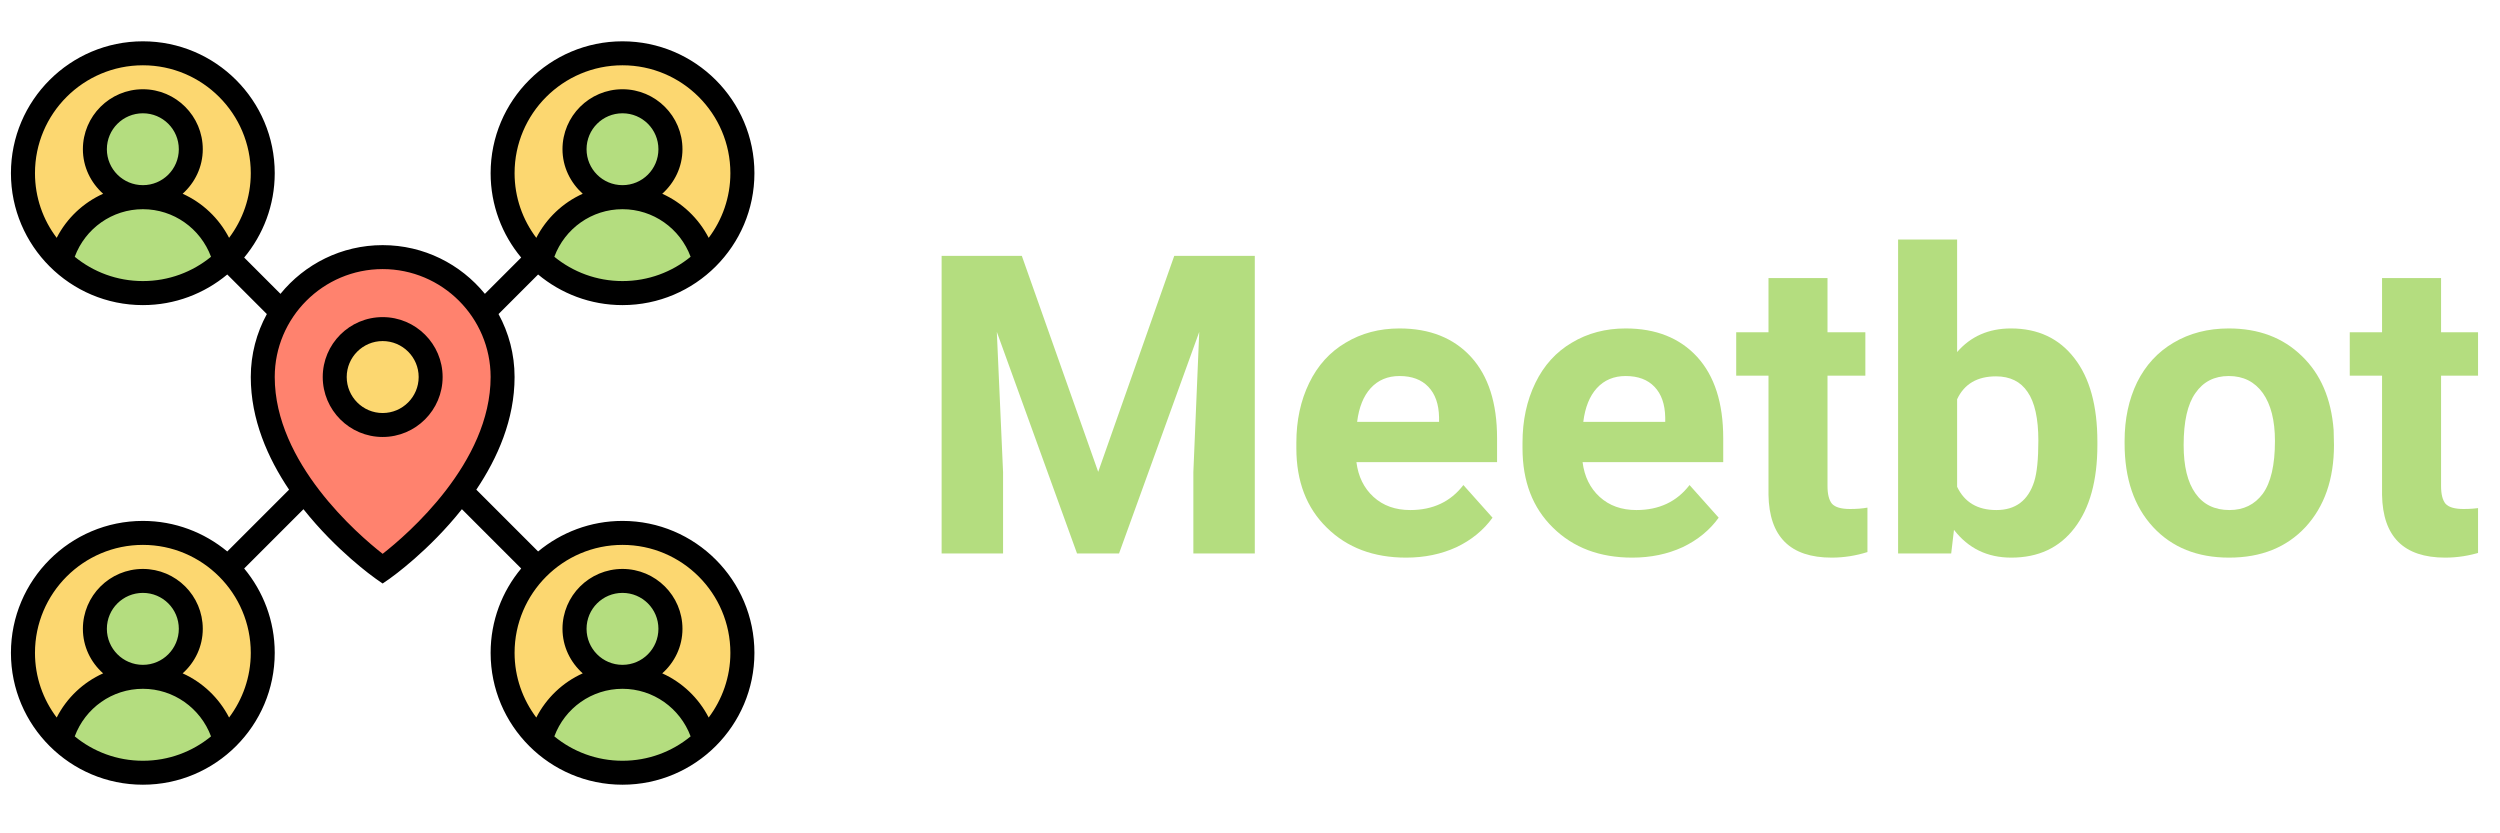 <?xml version="1.0" encoding="UTF-8"?>
<svg xmlns="http://www.w3.org/2000/svg" xmlns:xlink="http://www.w3.org/1999/xlink" width="112.5pt" height="37.5pt" viewBox="0 0 112.5 37.5" version="1.2">
<defs>
<g>
<symbol overflow="visible" id="glyph0-0">
<path style="stroke:none;" d="M 7.422 0 L 0.922 0 L 0.922 -13.391 L 7.422 -13.391 Z M 6.938 -0.766 L 6.938 -12.609 L 4.406 -6.688 Z M 1.422 -12.5 L 1.422 -0.875 L 3.875 -6.688 Z M 1.781 -0.5 L 6.516 -0.5 L 4.141 -6.062 Z M 4.141 -7.312 L 6.516 -12.891 L 1.781 -12.891 Z M 4.141 -7.312 "/>
</symbol>
<symbol overflow="visible" id="glyph0-1">
<path style="stroke:none;" d="M 4.797 -13.391 L 8.234 -3.672 L 11.656 -13.391 L 15.281 -13.391 L 15.281 0 L 12.516 0 L 12.516 -3.656 L 12.781 -9.969 L 9.172 0 L 7.281 0 L 3.672 -9.969 L 3.953 -3.656 L 3.953 0 L 1.188 0 L 1.188 -13.391 Z M 4.797 -13.391 "/>
</symbol>
<symbol overflow="visible" id="glyph0-2">
<path style="stroke:none;" d="M 5.594 0.188 C 4.133 0.188 2.945 -0.258 2.031 -1.156 C 1.113 -2.051 0.656 -3.242 0.656 -4.734 L 0.656 -4.984 C 0.656 -5.984 0.848 -6.879 1.234 -7.672 C 1.617 -8.461 2.164 -9.066 2.875 -9.484 C 3.582 -9.91 4.391 -10.125 5.297 -10.125 C 6.66 -10.125 7.734 -9.695 8.516 -8.844 C 9.297 -7.988 9.688 -6.77 9.688 -5.188 L 9.688 -4.109 L 3.359 -4.109 C 3.441 -3.461 3.695 -2.941 4.125 -2.547 C 4.562 -2.148 5.113 -1.953 5.781 -1.953 C 6.801 -1.953 7.598 -2.328 8.172 -3.078 L 9.484 -1.609 C 9.078 -1.047 8.535 -0.602 7.859 -0.281 C 7.18 0.031 6.426 0.188 5.594 0.188 Z M 5.297 -7.984 C 4.766 -7.984 4.332 -7.801 4 -7.438 C 3.676 -7.082 3.473 -6.578 3.391 -5.922 L 7.078 -5.922 L 7.078 -6.125 C 7.066 -6.719 6.906 -7.176 6.594 -7.5 C 6.289 -7.82 5.859 -7.984 5.297 -7.984 Z M 5.297 -7.984 "/>
</symbol>
<symbol overflow="visible" id="glyph0-3">
<path style="stroke:none;" d="M 4.203 -12.391 L 4.203 -9.953 L 5.906 -9.953 L 5.906 -8 L 4.203 -8 L 4.203 -3.031 C 4.203 -2.664 4.27 -2.398 4.406 -2.234 C 4.551 -2.078 4.82 -2 5.219 -2 C 5.508 -2 5.77 -2.02 6 -2.062 L 6 -0.062 C 5.477 0.102 4.941 0.188 4.391 0.188 C 2.523 0.188 1.578 -0.754 1.547 -2.641 L 1.547 -8 L 0.094 -8 L 0.094 -9.953 L 1.547 -9.953 L 1.547 -12.391 Z M 4.203 -12.391 "/>
</symbol>
<symbol overflow="visible" id="glyph0-4">
<path style="stroke:none;" d="M 9.984 -4.875 C 9.984 -3.281 9.641 -2.035 8.953 -1.141 C 8.273 -0.254 7.328 0.188 6.109 0.188 C 5.035 0.188 4.176 -0.227 3.531 -1.062 L 3.406 0 L 1.016 0 L 1.016 -14.125 L 3.672 -14.125 L 3.672 -9.062 C 4.285 -9.77 5.094 -10.125 6.094 -10.125 C 7.312 -10.125 8.266 -9.676 8.953 -8.781 C 9.641 -7.895 9.984 -6.645 9.984 -5.031 Z M 7.328 -5.078 C 7.328 -6.078 7.164 -6.805 6.844 -7.266 C 6.531 -7.734 6.055 -7.969 5.422 -7.969 C 4.578 -7.969 3.992 -7.625 3.672 -6.938 L 3.672 -3 C 4.004 -2.301 4.594 -1.953 5.438 -1.953 C 6.301 -1.953 6.867 -2.379 7.141 -3.234 C 7.266 -3.629 7.328 -4.242 7.328 -5.078 Z M 7.328 -5.078 "/>
</symbol>
<symbol overflow="visible" id="glyph0-5">
<path style="stroke:none;" d="M 0.609 -5.062 C 0.609 -6.051 0.797 -6.93 1.172 -7.703 C 1.555 -8.473 2.102 -9.066 2.812 -9.484 C 3.531 -9.91 4.359 -10.125 5.297 -10.125 C 6.641 -10.125 7.734 -9.711 8.578 -8.891 C 9.43 -8.078 9.91 -6.961 10.016 -5.547 L 10.031 -4.875 C 10.031 -3.344 9.602 -2.113 8.75 -1.188 C 7.895 -0.27 6.75 0.188 5.312 0.188 C 3.883 0.188 2.742 -0.27 1.891 -1.188 C 1.035 -2.113 0.609 -3.367 0.609 -4.953 Z M 3.266 -4.875 C 3.266 -3.926 3.441 -3.203 3.797 -2.703 C 4.148 -2.203 4.66 -1.953 5.328 -1.953 C 5.961 -1.953 6.461 -2.195 6.828 -2.688 C 7.191 -3.188 7.375 -3.977 7.375 -5.062 C 7.375 -5.988 7.191 -6.707 6.828 -7.219 C 6.461 -7.727 5.953 -7.984 5.297 -7.984 C 4.648 -7.984 4.148 -7.727 3.797 -7.219 C 3.441 -6.719 3.266 -5.938 3.266 -4.875 Z M 3.266 -4.875 "/>
</symbol>
</g>
<clipPath id="clip1">
  <path d="M 105 12 L 111.512 12 L 111.512 26 L 105 26 Z M 105 12 "/>
</clipPath>
<clipPath id="clip2">
  <path d="M 22 23 L 33.949 23 L 33.949 34 L 22 34 Z M 22 23 "/>
</clipPath>
<clipPath id="clip3">
  <path d="M 22 2 L 33.949 2 L 33.949 12 L 22 12 Z M 22 2 "/>
</clipPath>
<clipPath id="clip4">
  <path d="M 0.492 1.859 L 33.949 1.859 L 33.949 35.312 L 0.492 35.312 Z M 0.492 1.859 "/>
</clipPath>
</defs>
<g id="surface1">
<g style="fill:rgb(70.589%,86.67%,49.799%);fill-opacity:1;">
  <use xlink:href="#glyph0-1" x="41.185" y="24.905"/>
</g>
<g style="fill:rgb(70.589%,86.67%,49.799%);fill-opacity:1;">
  <use xlink:href="#glyph0-2" x="57.68" y="24.905"/>
</g>
<g style="fill:rgb(70.589%,86.67%,49.799%);fill-opacity:1;">
  <use xlink:href="#glyph0-2" x="67.857" y="24.905"/>
</g>
<g style="fill:rgb(70.589%,86.67%,49.799%);fill-opacity:1;">
  <use xlink:href="#glyph0-3" x="78.035" y="24.905"/>
</g>
<g style="fill:rgb(70.589%,86.67%,49.799%);fill-opacity:1;">
  <use xlink:href="#glyph0-4" x="84.398" y="24.905"/>
</g>
<g style="fill:rgb(70.589%,86.67%,49.799%);fill-opacity:1;">
  <use xlink:href="#glyph0-5" x="94.998" y="24.905"/>
</g>
<g clip-path="url(#clip1)" clip-rule="nonzero">
<g style="fill:rgb(70.589%,86.67%,49.799%);fill-opacity:1;">
  <use xlink:href="#glyph0-3" x="105.645" y="24.905"/>
</g>
</g>
<path style=" stroke:none;fill-rule:nonzero;fill:rgb(70.589%,86.67%,49.799%);fill-opacity:1;" d="M 8.77 31.254 C 9.418 31.762 9.906 32.473 10.125 33.305 C 9.16 34.215 7.859 34.773 6.43 34.773 C 5 34.773 3.699 34.215 2.73 33.305 C 3.172 31.645 4.676 30.457 6.43 30.457 C 7.305 30.457 8.117 30.754 8.77 31.254 "/>
<path style=" stroke:none;fill-rule:nonzero;fill:rgb(70.589%,86.67%,49.799%);fill-opacity:1;" d="M 6.43 26.141 C 7.621 26.141 8.586 27.105 8.586 28.297 C 8.586 29.492 7.621 30.457 6.43 30.457 C 5.234 30.457 4.27 29.492 4.27 28.297 C 4.27 27.105 5.234 26.141 6.43 26.141 "/>
<path style=" stroke:none;fill-rule:nonzero;fill:rgb(70.589%,86.67%,49.799%);fill-opacity:1;" d="M 30.355 31.254 C 31 31.762 31.488 32.473 31.707 33.305 C 30.742 34.215 29.441 34.773 28.012 34.773 C 26.582 34.773 25.281 34.215 24.316 33.305 C 24.754 31.645 26.258 30.457 28.012 30.457 C 28.887 30.457 29.699 30.754 30.355 31.254 "/>
<path style=" stroke:none;fill-rule:nonzero;fill:rgb(70.589%,86.67%,49.799%);fill-opacity:1;" d="M 28.012 26.141 C 29.203 26.141 30.172 27.105 30.172 28.297 C 30.172 29.492 29.203 30.457 28.012 30.457 C 26.82 30.457 25.855 29.492 25.855 28.297 C 25.855 27.105 26.82 26.141 28.012 26.141 "/>
<path style=" stroke:none;fill-rule:nonzero;fill:rgb(70.589%,86.67%,49.799%);fill-opacity:1;" d="M 28.012 4.555 C 29.203 4.555 30.172 5.523 30.172 6.715 C 30.172 7.906 29.203 8.875 28.012 8.875 C 26.82 8.875 25.855 7.906 25.855 6.715 C 25.855 5.523 26.82 4.555 28.012 4.555 "/>
<path style=" stroke:none;fill-rule:nonzero;fill:rgb(70.589%,86.67%,49.799%);fill-opacity:1;" d="M 30.355 9.672 C 31 10.18 31.488 10.891 31.707 11.723 C 30.742 12.633 29.441 13.191 28.012 13.191 C 26.582 13.191 25.281 12.633 24.316 11.723 C 24.754 10.059 26.258 8.875 28.012 8.875 C 28.887 8.875 29.699 9.172 30.355 9.672 "/>
<path style=" stroke:none;fill-rule:nonzero;fill:rgb(70.589%,86.67%,49.799%);fill-opacity:1;" d="M 8.77 9.672 C 9.418 10.18 9.906 10.891 10.125 11.723 C 9.16 12.633 7.859 13.191 6.43 13.191 C 5 13.191 3.699 12.633 2.73 11.723 C 3.172 10.059 4.676 8.875 6.43 8.875 C 7.305 8.875 8.117 9.172 8.77 9.672 "/>
<path style=" stroke:none;fill-rule:nonzero;fill:rgb(70.589%,86.67%,49.799%);fill-opacity:1;" d="M 6.43 4.555 C 7.621 4.555 8.586 5.523 8.586 6.715 C 8.586 7.906 7.621 8.875 6.43 8.875 C 5.234 8.875 4.27 7.906 4.27 6.715 C 4.27 5.523 5.234 4.555 6.43 4.555 "/>
<path style=" stroke:none;fill-rule:nonzero;fill:rgb(98.819%,84.309%,43.919%);fill-opacity:1;" d="M 10.242 25.562 C 11.219 26.539 11.824 27.887 11.824 29.379 C 11.824 30.926 11.172 32.324 10.125 33.305 C 9.906 32.473 9.418 31.762 8.77 31.254 C 8.117 30.754 7.305 30.457 6.43 30.457 C 7.621 30.457 8.586 29.492 8.586 28.297 C 8.586 27.105 7.621 26.141 6.43 26.141 C 5.234 26.141 4.27 27.105 4.27 28.297 C 4.27 29.492 5.234 30.457 6.43 30.457 C 4.676 30.457 3.172 31.645 2.73 33.305 C 1.688 32.324 1.031 30.926 1.031 29.379 C 1.031 26.398 3.449 23.98 6.43 23.98 C 7.918 23.98 9.27 24.586 10.242 25.562 "/>
<g clip-path="url(#clip2)" clip-rule="nonzero">
<path style=" stroke:none;fill-rule:nonzero;fill:rgb(98.819%,84.309%,43.919%);fill-opacity:1;" d="M 28.012 23.98 C 30.988 23.98 33.406 26.398 33.406 29.379 C 33.406 30.926 32.754 32.324 31.707 33.305 C 31.488 32.473 31 31.762 30.355 31.254 C 29.699 30.754 28.887 30.457 28.012 30.457 C 29.203 30.457 30.172 29.492 30.172 28.297 C 30.172 27.105 29.203 26.141 28.012 26.141 C 26.82 26.141 25.855 27.105 25.855 28.297 C 25.855 29.492 26.82 30.457 28.012 30.457 C 26.258 30.457 24.754 31.645 24.316 33.305 C 23.27 32.324 22.617 30.926 22.617 29.379 C 22.617 27.887 23.223 26.539 24.195 25.562 C 25.172 24.586 26.523 23.98 28.012 23.98 "/>
</g>
<g clip-path="url(#clip3)" clip-rule="nonzero">
<path style=" stroke:none;fill-rule:nonzero;fill:rgb(98.819%,84.309%,43.919%);fill-opacity:1;" d="M 28.012 2.398 C 30.988 2.398 33.406 4.816 33.406 7.793 C 33.406 9.344 32.754 10.742 31.707 11.723 C 31.488 10.891 31 10.18 30.355 9.672 C 29.699 9.172 28.887 8.875 28.012 8.875 C 29.203 8.875 30.172 7.906 30.172 6.715 C 30.172 5.523 29.203 4.555 28.012 4.555 C 26.82 4.555 25.855 5.523 25.855 6.715 C 25.855 7.906 26.82 8.875 28.012 8.875 C 26.258 8.875 24.754 10.059 24.316 11.723 C 24.273 11.684 24.234 11.648 24.195 11.609 C 23.223 10.633 22.617 9.285 22.617 7.793 C 22.617 4.816 25.035 2.398 28.012 2.398 "/>
</g>
<path style=" stroke:none;fill-rule:nonzero;fill:rgb(98.819%,84.309%,43.919%);fill-opacity:1;" d="M 10.125 11.723 C 9.906 10.891 9.418 10.18 8.77 9.672 C 8.117 9.172 7.305 8.875 6.43 8.875 C 7.621 8.875 8.586 7.906 8.586 6.715 C 8.586 5.523 7.621 4.555 6.43 4.555 C 5.234 4.555 4.27 5.523 4.27 6.715 C 4.27 7.906 5.234 8.875 6.43 8.875 C 4.676 8.875 3.172 10.059 2.73 11.723 C 1.688 10.742 1.031 9.344 1.031 7.793 C 1.031 4.816 3.449 2.398 6.43 2.398 C 9.406 2.398 11.824 4.816 11.824 7.793 C 11.824 9.285 11.219 10.633 10.242 11.609 C 10.207 11.648 10.168 11.684 10.125 11.723 "/>
<path style=" stroke:none;fill-rule:nonzero;fill:rgb(100%,50.98%,43.14%);fill-opacity:1;" d="M 21.758 14.047 C 22.301 14.891 22.617 15.895 22.617 16.965 C 22.617 18.902 21.758 20.668 20.727 22.094 C 19.168 24.234 17.219 25.602 17.219 25.602 C 17.219 25.602 15.273 24.234 13.715 22.094 C 12.684 20.668 11.824 18.902 11.824 16.965 C 11.824 15.895 12.137 14.891 12.684 14.047 C 13.645 12.559 15.316 11.57 17.219 11.57 C 19.125 11.57 20.797 12.559 21.758 14.047 "/>
<path style=" stroke:none;fill-rule:nonzero;fill:rgb(98.819%,84.309%,43.919%);fill-opacity:1;" d="M 17.219 14.809 C 18.414 14.809 19.379 15.773 19.379 16.965 C 19.379 18.16 18.414 19.125 17.219 19.125 C 16.027 19.125 15.062 18.16 15.062 16.965 C 15.062 15.773 16.027 14.809 17.219 14.809 "/>
<g clip-path="url(#clip4)" clip-rule="nonzero">
<path style=" stroke:none;fill-rule:nonzero;fill:rgb(0%,0%,0%);fill-opacity:1;" d="M 31.891 32.289 C 31.434 31.402 30.695 30.703 29.801 30.301 C 30.355 29.809 30.711 29.098 30.711 28.297 C 30.711 26.809 29.5 25.602 28.012 25.602 C 26.523 25.602 25.312 26.809 25.312 28.297 C 25.312 29.098 25.672 29.809 26.223 30.301 C 25.328 30.703 24.59 31.402 24.133 32.289 C 23.523 31.477 23.156 30.469 23.156 29.379 C 23.156 26.699 25.336 24.52 28.012 24.52 C 30.688 24.52 32.867 26.699 32.867 29.379 C 32.867 30.469 32.5 31.477 31.891 32.289 Z M 26.395 28.297 C 26.395 27.402 27.117 26.68 28.012 26.68 C 28.906 26.68 29.629 27.402 29.629 28.297 C 29.629 29.191 28.906 29.918 28.012 29.918 C 27.117 29.918 26.395 29.191 26.395 28.297 Z M 24.945 33.137 C 25.418 31.863 26.629 30.996 28.012 30.996 C 29.395 30.996 30.605 31.867 31.078 33.137 C 30.242 33.824 29.176 34.234 28.012 34.234 C 26.852 34.234 25.781 33.824 24.945 33.137 Z M 17.219 24.922 C 16.105 24.051 12.363 20.828 12.363 16.965 C 12.363 14.289 14.543 12.109 17.219 12.109 C 19.898 12.109 22.078 14.289 22.078 16.965 C 22.078 20.828 18.336 24.051 17.219 24.922 Z M 10.309 32.289 C 9.852 31.402 9.113 30.703 8.219 30.301 C 8.77 29.809 9.125 29.098 9.125 28.297 C 9.125 26.809 7.918 25.602 6.43 25.602 C 4.941 25.602 3.73 26.809 3.73 28.297 C 3.73 29.098 4.086 29.809 4.641 30.301 C 3.746 30.703 3.004 31.402 2.551 32.289 C 1.938 31.477 1.574 30.469 1.574 29.379 C 1.574 26.699 3.754 24.52 6.43 24.52 C 9.105 24.52 11.285 26.699 11.285 29.379 C 11.285 30.469 10.918 31.477 10.309 32.289 Z M 4.809 28.297 C 4.809 27.402 5.535 26.68 6.43 26.68 C 7.324 26.68 8.047 27.402 8.047 28.297 C 8.047 29.191 7.324 29.918 6.43 29.918 C 5.535 29.918 4.809 29.191 4.809 28.297 Z M 3.363 33.137 C 3.836 31.863 5.047 30.996 6.43 30.996 C 7.812 30.996 9.023 31.867 9.496 33.137 C 8.66 33.824 7.594 34.234 6.43 34.234 C 5.266 34.234 4.199 33.824 3.363 33.137 Z M 3.363 11.555 C 3.836 10.281 5.047 9.414 6.43 9.414 C 7.812 9.414 9.023 10.281 9.496 11.555 C 8.66 12.238 7.594 12.648 6.43 12.648 C 5.266 12.648 4.199 12.238 3.363 11.555 Z M 4.809 6.715 C 4.809 5.82 5.535 5.098 6.43 5.098 C 7.324 5.098 8.047 5.82 8.047 6.715 C 8.047 7.609 7.324 8.332 6.43 8.332 C 5.535 8.332 4.809 7.609 4.809 6.715 Z M 6.43 2.938 C 9.105 2.938 11.285 5.113 11.285 7.793 C 11.285 8.887 10.918 9.895 10.309 10.703 C 9.852 9.82 9.113 9.121 8.219 8.719 C 8.77 8.223 9.125 7.512 9.125 6.715 C 9.125 5.227 7.918 4.016 6.43 4.016 C 4.941 4.016 3.73 5.227 3.73 6.715 C 3.73 7.512 4.086 8.223 4.641 8.719 C 3.746 9.121 3.004 9.82 2.551 10.703 C 1.938 9.895 1.574 8.887 1.574 7.793 C 1.574 5.113 3.754 2.938 6.43 2.938 Z M 28.012 2.938 C 30.688 2.938 32.867 5.113 32.867 7.793 C 32.867 8.887 32.5 9.895 31.891 10.703 C 31.434 9.82 30.695 9.121 29.801 8.719 C 30.355 8.223 30.711 7.512 30.711 6.715 C 30.711 5.227 29.5 4.016 28.012 4.016 C 26.523 4.016 25.312 5.227 25.312 6.715 C 25.312 7.512 25.672 8.223 26.223 8.719 C 25.328 9.121 24.59 9.82 24.133 10.703 C 23.523 9.895 23.156 8.887 23.156 7.793 C 23.156 5.113 25.336 2.938 28.012 2.938 Z M 26.395 6.715 C 26.395 5.82 27.117 5.098 28.012 5.098 C 28.906 5.098 29.629 5.82 29.629 6.715 C 29.629 7.609 28.906 8.332 28.012 8.332 C 27.117 8.332 26.395 7.609 26.395 6.715 Z M 24.945 11.555 C 25.418 10.281 26.629 9.414 28.012 9.414 C 29.395 9.414 30.605 10.281 31.078 11.555 C 30.242 12.238 29.176 12.648 28.012 12.648 C 26.852 12.648 25.781 12.238 24.945 11.555 Z M 28.012 23.441 C 26.57 23.441 25.246 23.961 24.215 24.816 L 21.434 22.035 C 22.395 20.605 23.156 18.875 23.156 16.965 C 23.156 15.941 22.895 14.977 22.434 14.133 L 24.215 12.352 C 25.246 13.211 26.57 13.73 28.012 13.73 C 31.285 13.73 33.949 11.066 33.949 7.793 C 33.949 4.52 31.285 1.859 28.012 1.859 C 24.738 1.859 22.078 4.52 22.078 7.793 C 22.078 9.234 22.594 10.559 23.453 11.59 L 21.82 13.223 C 20.73 11.887 19.074 11.031 17.219 11.031 C 15.367 11.031 13.707 11.887 12.621 13.223 L 10.988 11.59 C 11.844 10.559 12.363 9.234 12.363 7.793 C 12.363 4.52 9.703 1.859 6.43 1.859 C 3.156 1.859 0.492 4.52 0.492 7.793 C 0.492 11.066 3.156 13.73 6.43 13.73 C 7.871 13.73 9.195 13.211 10.227 12.352 L 12.008 14.133 C 11.547 14.977 11.285 15.941 11.285 16.965 C 11.285 18.875 12.047 20.605 13.008 22.035 L 10.227 24.816 C 9.195 23.961 7.871 23.441 6.43 23.441 C 3.156 23.441 0.492 26.105 0.492 29.379 C 0.492 32.652 3.156 35.312 6.43 35.312 C 9.703 35.312 12.363 32.652 12.363 29.379 C 12.363 27.934 11.844 26.613 10.988 25.582 L 13.656 22.914 C 15.137 24.781 16.785 25.953 16.91 26.043 L 17.219 26.258 L 17.531 26.043 C 17.656 25.953 19.305 24.781 20.785 22.914 L 23.453 25.582 C 22.594 26.613 22.078 27.934 22.078 29.379 C 22.078 32.652 24.738 35.312 28.012 35.312 C 31.285 35.312 33.949 32.652 33.949 29.379 C 33.949 26.105 31.285 23.441 28.012 23.441 "/>
</g>
<path style=" stroke:none;fill-rule:nonzero;fill:rgb(0%,0%,0%);fill-opacity:1;" d="M 17.219 18.586 C 16.328 18.586 15.602 17.859 15.602 16.965 C 15.602 16.074 16.328 15.348 17.219 15.348 C 18.113 15.348 18.84 16.074 18.84 16.965 C 18.84 17.859 18.113 18.586 17.219 18.586 Z M 17.219 14.27 C 15.73 14.27 14.523 15.48 14.523 16.965 C 14.523 18.453 15.73 19.664 17.219 19.664 C 18.707 19.664 19.918 18.453 19.918 16.965 C 19.918 15.48 18.707 14.27 17.219 14.27 "/>
</g>
</svg>
